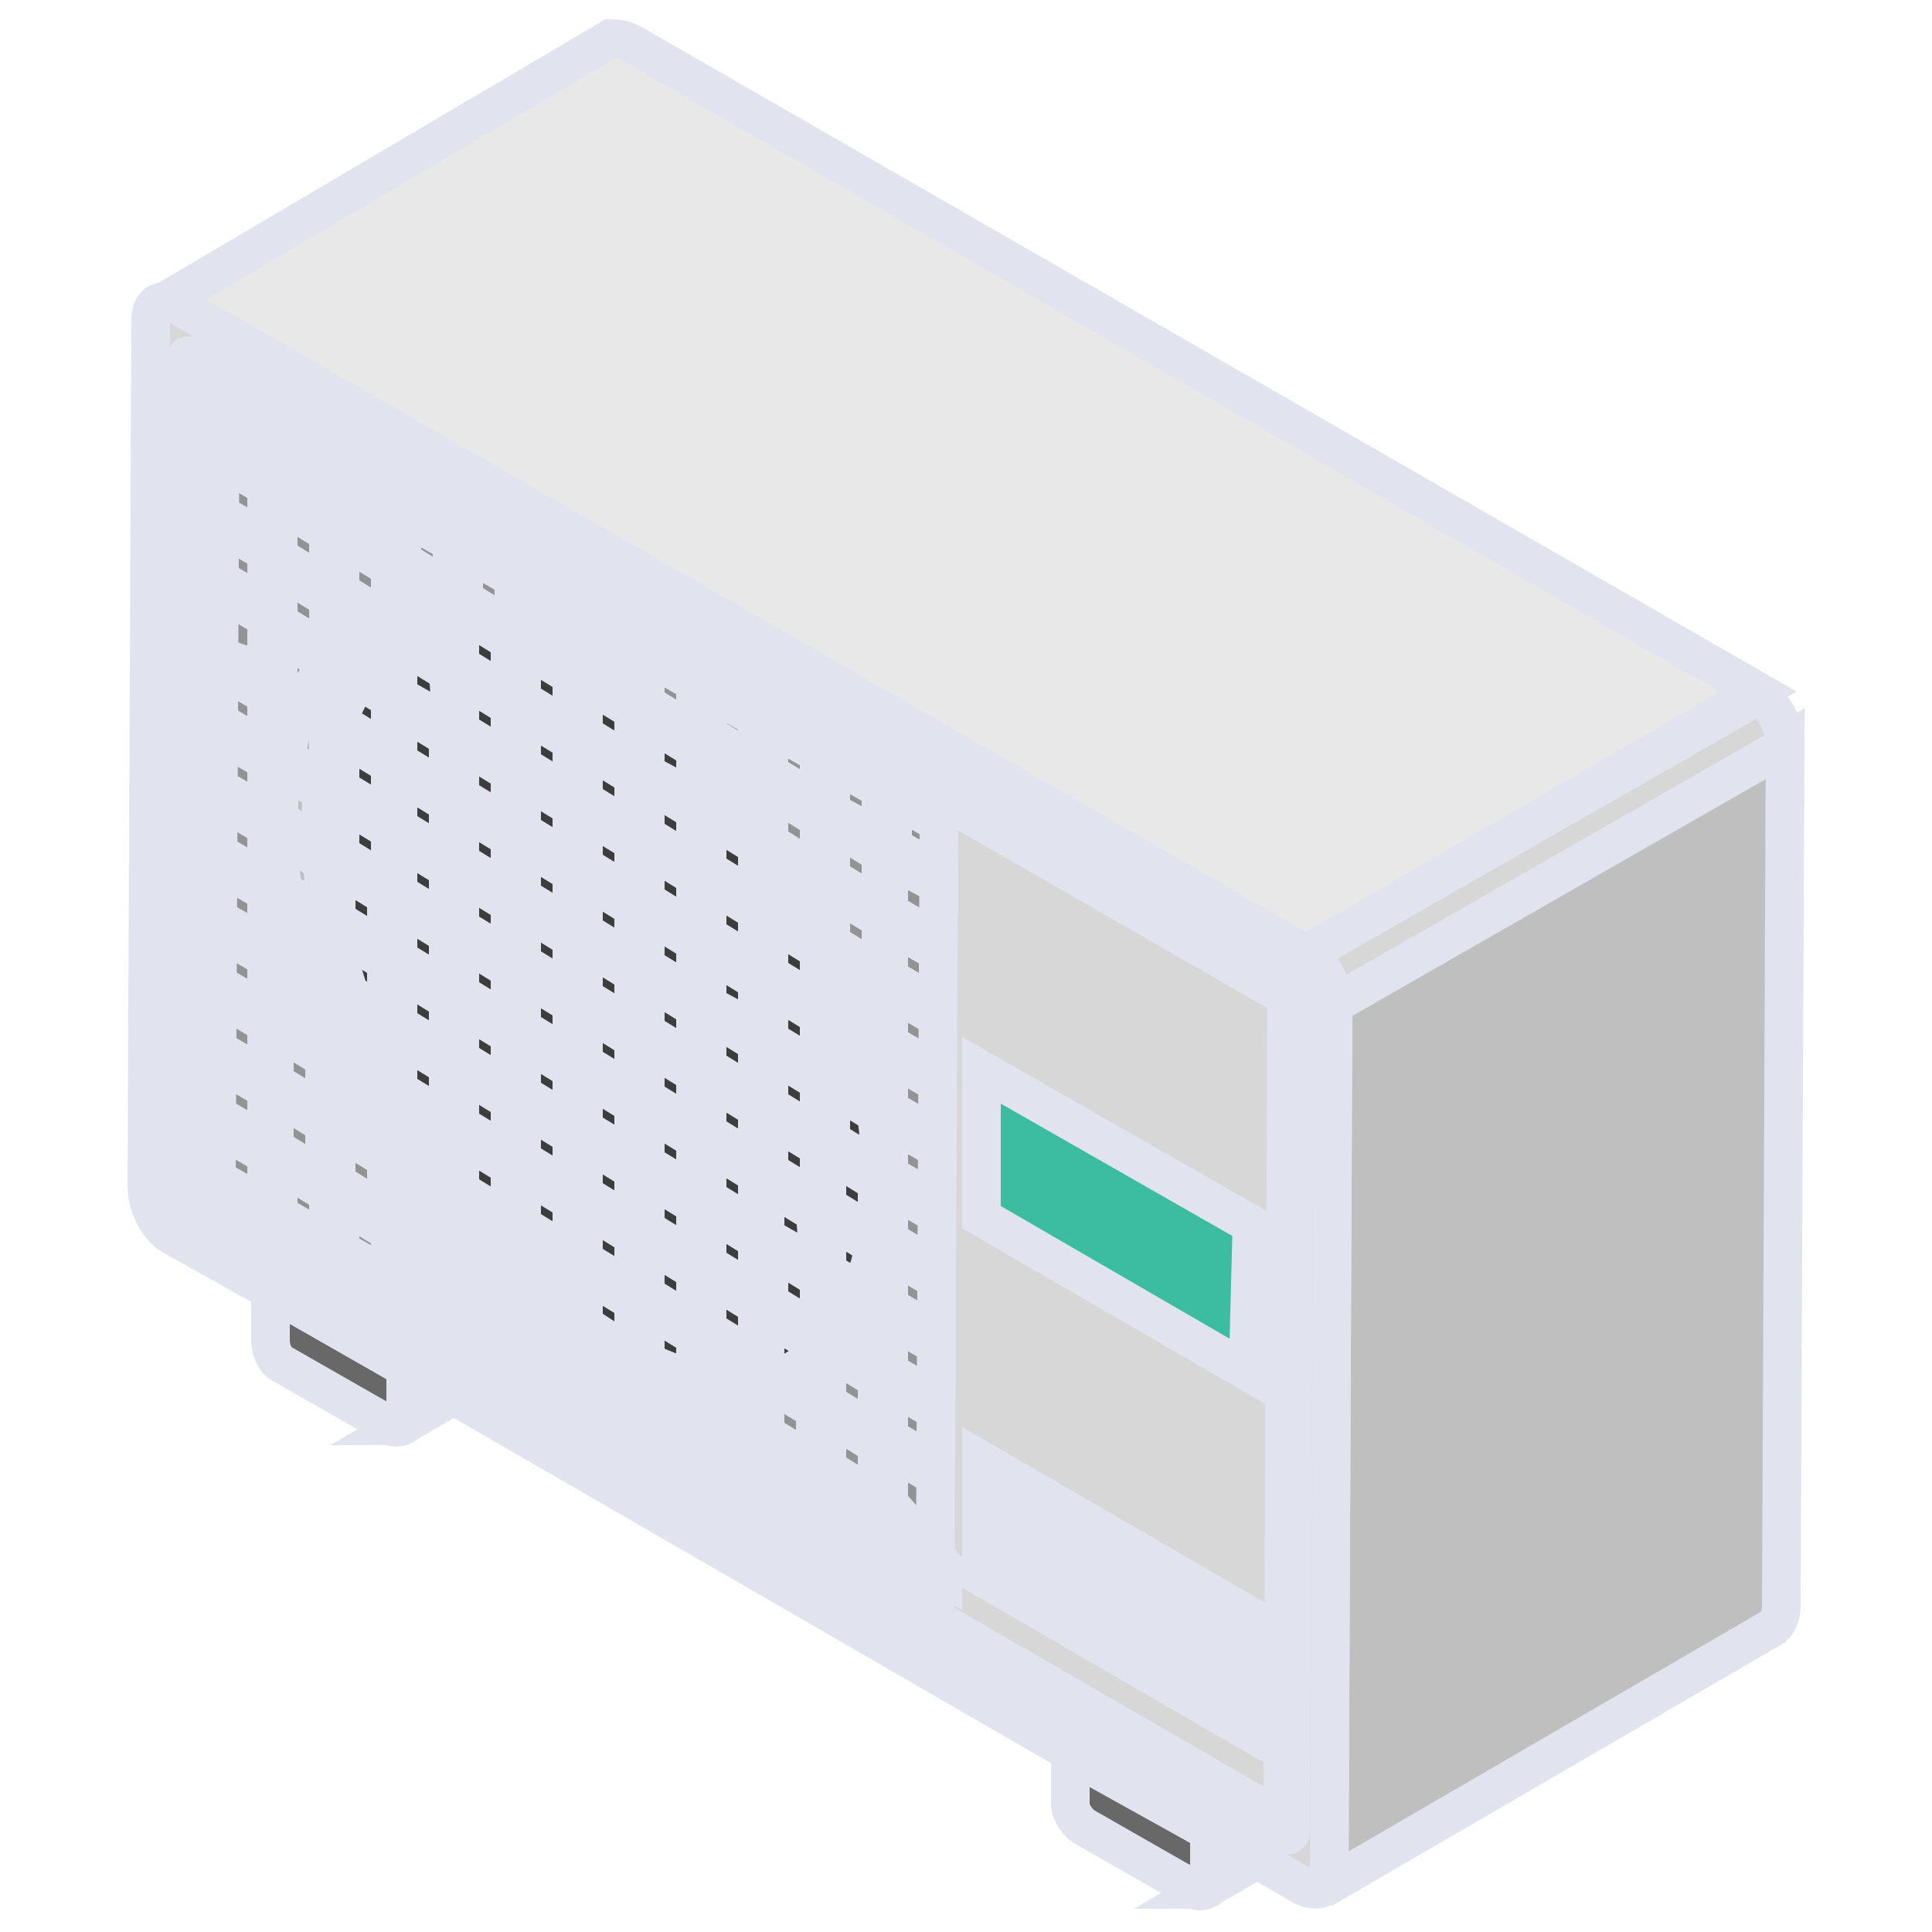 <svg xmlns:xlink="http://www.w3.org/1999/xlink" xmlns="http://www.w3.org/2000/svg" viewBox="0 0 50 50" width="50"  height="50" ><path fill="#4F4D4D" d="M10.5,35.4l0,1.3c0,0.1,0,0.2-0.1,0.2l13.4-7.8c0.1,0,0.1-0.1,0.1-0.2l0-1.3L10.5,35.4z" stroke="#E1E4EF"></path><path fill="#686868" d="M10.5,35.4l0,1.3c0,0.2-0.2,0.3-0.4,0.2l-2.8-1.6C7.1,35.2,7,34.9,7,34.7l0-1.3L10.5,35.4z" stroke="#E1E4EF"></path><path fill="#4F4D4D" d="M31.3,47.4l0,1.3c0,0.1,0,0.2-0.1,0.2l11.7-6.8c0.1,0,0.1-0.1,0.1-0.2l0-1.3L31.3,47.4z" stroke="#E1E4EF"></path><path fill="#686868" d="M31.3,47.4l0,1.3c0,0.2-0.2,0.3-0.4,0.2l-2.8-1.6c-0.2-0.1-0.4-0.4-0.4-0.6l0-1.3L31.3,47.4z" stroke="#E1E4EF"></path><path fill="#BFBFBF" d="M46.2,19.2l-0.1,22.4c0,0.2-0.1,0.4-0.2,0.5l-11.7,6.8c0.1-0.1,0.2-0.2,0.2-0.5L34.5,26L46.2,19.2z" stroke="#E1E4EF"></path><path fill="#E8E8E8" d="M45.5,17.9l-11.7,6.8L4.6,7.9c-0.2-0.1-0.4-0.1-0.5,0L15.8,1C15.9,1,16.1,1,16.3,1.1L45.5,17.9z" stroke="#E1E4EF"></path><path fill="#D7D7D7" d="M33.8,24.7L45.5,18c0.4,0.2,0.7,0.8,0.7,1.3L34.5,26C34.5,25.5,34.2,25,33.8,24.7z" stroke="#E1E4EF"></path><path fill="#D7D7D7" d="M33.8,24.7c0.4,0.2,0.7,0.8,0.7,1.3l-0.1,22.4c0,0.5-0.3,0.6-0.7,0.4l-2.4-1.4l-3.5-2l-17.3-10l-3.5-2   L4.5,32c-0.4-0.2-0.7-0.8-0.7-1.3L3.9,8.3c0-0.5,0.3-0.6,0.7-0.4L33.8,24.7z" stroke="#E1E4EF"></path><polygon fill="#3CBCA1" points="32.4 31.7 32.3 35.5 25.4 31.5 25.4 27.7" stroke="#E1E4EF"></polygon><polygon fill="#BFBFBF" points="32.3 41.8 32.3 42.8 25.4 38.8 25.4 37.8" stroke="#E1E4EF"></polygon><polygon fill="#BFBFBF" points="32.3 43.9 32.3 44.8 25.4 40.8 25.4 39.9" stroke="#E1E4EF"></polygon><polygon fill="#929393" points="24.3 21.3 24.2 41.2 5.6 30.5 5.7 10.6" stroke="#E1E4EF"></polygon><path fill="#3D3D3D" d="M15,17c4.3,2.5,7.8,8.5,7.8,13.5c0,4.9-3.5,6.9-7.8,4.5c-4.3-2.5-7.8-8.5-7.8-13.5  C7.2,16.5,10.7,14.5,15,17z" stroke="#E1E4EF"></path><path fill="#BFBFBF" d="M8.3,21.4c0-3.3,1.5-5.2,3.8-5.5c-2.9-0.3-4.9,1.7-4.9,5.5c0,4.9,3.5,11,7.8,13.5c1.5,0.9,2.8,1.2,4,1   c-0.9-0.1-1.9-0.4-2.9-1C11.7,32.4,8.3,26.4,8.3,21.4z" stroke="#E1E4EF"></path><path fill="#BFBFBF" d="M33.4,25.6c0.1,0,0.1,0.2,0.1,0.2l-0.1,21.6c0,0.1-0.1,0.1-0.1,0.1L4.9,31.1c-0.1,0-0.1-0.1-0.1-0.2  L4.8,9.3c0-0.1,0.1-0.1,0.1-0.1L33.4,25.6z M33.2,47.1l0.1-21.3L5.1,9.6L5,30.8L33.2,47.1" stroke="#E1E4EF"></path><path fill="#686868" d="M24.3,22.9l0-0.3l-1.2-0.7l0-1.3l-0.3-0.2l0,1.3L21.5,21l0-1.3l-0.3-0.2l0,1.3l-1.3-0.8l0-1.3l-0.3-0.2   l0,1.3l-1.3-0.8l0-1.3L18,17.7l0,1.3l-1.3-0.8l0-1.3l-0.3-0.2l0,1.3l-1.3-0.8l0-1.3l-0.3-0.2l0,1.3l-1.3-0.8l0-1.3L13.3,15l0,1.3   l-1.3-0.8l0-1.3l-0.3-0.2l0,1.3l-1.3-0.8l0-1.3l-0.3-0.2l0,1.3l-1.3-0.8l0-1.3l-0.3-0.2l0,1.3l-1.3-0.8l0-1.3l-0.3-0.2l0,1.3   l-1.2-0.7l0,0.3l1.2,0.7l0,1.4l-1.2-0.7l0,0.3l1.2,0.7l0,1.4l-1.2-0.7l0,0.3l1.2,0.7l0,1.4L5.7,17l0,0.3L6.9,18l0,1.4l-1.2-0.7   l0,0.3l1.2,0.7l0,1.4l-1.2-0.7l0,0.3l1.2,0.7l0,1.4l-1.2-0.7l0,0.3l1.2,0.7l0,1.4l-1.2-0.7l0,0.3l1.2,0.7l0,1.4l-1.2-0.7l0,0.3   l1.2,0.7l0,1.4l-1.2-0.7l0,0.3l1.2,0.7l0,1.4l-1.2-0.7l0,0.3l1.2,0.7l0,1.3l0.3,0.2l0-1.3l1.3,0.8l0,1.3l0.3,0.2l0-1.3l1.3,0.8   l0,1.3l0.3,0.2l0-1.3l1.3,0.8l0,1.3l0.3,0.2l0-1.3l1.3,0.8l0,1.3l0.3,0.2l0-1.3l1.3,0.8l0,1.3l0.3,0.2l0-1.3l1.3,0.8l0,1.3   l0.3,0.2l0-1.3l1.3,0.8l0,1.3l0.3,0.2l0-1.3l1.3,0.8l0,1.3l0.3,0.2l0-1.3l1.3,0.8l0,1.3l0.3,0.2l0-1.3l1.3,0.8l0,1.3l0.3,0.2   l0-1.3l1.2,0.7l0-0.3L23,38.9l0-1.4l1.2,0.7l0-0.3L23,37.2l0-1.4l1.2,0.7l0-0.3L23,35.5l0-1.4l1.2,0.7l0-0.3L23,33.8l0-1.4   l1.2,0.7l0-0.3L23,32.1l0-1.4l1.2,0.7l0-0.3L23,30.4l0-1.4l1.2,0.7l0-0.3L23,28.7l0-1.4l1.2,0.7l0-0.3L23,27l0-1.4l1.2,0.7l0-0.3   L23,25.3l0-1.4l1.2,0.7l0-0.3L23,23.6l0-1.4L24.3,22.9z M8.4,30.5l-1.3-0.8l0-1.4l1.3,0.8L8.4,30.5z M8.4,28.8l-1.3-0.8l0-1.4   l1.3,0.8L8.4,28.8z M8.5,27.1l-1.3-0.8l0-1.4l1.3,0.8L8.5,27.1z M8.5,25.4l-1.3-0.8l0-1.4L8.5,24L8.5,25.4z M8.5,23.7L7.2,23   l0-1.4l1.3,0.8L8.5,23.7z M8.5,22l-1.3-0.8l0-1.4l1.3,0.8L8.5,22z M8.5,20.3l-1.3-0.8l0-1.4l1.3,0.8L8.5,20.3z M8.5,18.6l-1.3-0.8   l0-1.4l1.3,0.8L8.5,18.6z M8.5,16.9l-1.3-0.8l0-1.4l1.3,0.8L8.5,16.9z M8.5,15.2l-1.3-0.8l0-1.4l1.3,0.8L8.5,15.2z M10,31.4   l-1.3-0.8l0-1.4L10,30L10,31.4z M10,29.7L8.7,29l0-1.4l1.3,0.8L10,29.7z M10,28l-1.3-0.8l0-1.4l1.3,0.8L10,28z M10,26.3l-1.3-0.8   l0-1.4l1.3,0.8L10,26.3z M10,24.6l-1.3-0.8l0-1.4l1.3,0.8L10,24.6z M10.1,22.9l-1.3-0.8l0-1.4l1.3,0.8L10.1,22.9z M10.1,21.2   l-1.3-0.8l0-1.4l1.3,0.8L10.1,21.2z M10.1,19.5l-1.3-0.8l0-1.4l1.3,0.8L10.1,19.5z M10.1,17.8l-1.3-0.8l0-1.4l1.3,0.8L10.1,17.8z    M10.1,16.1l-1.3-0.8l0-1.4l1.3,0.8L10.1,16.1z M11.6,32.4l-1.3-0.8l0-1.4l1.3,0.8L11.6,32.4z M11.6,30.7l-1.3-0.8l0-1.4l1.3,0.8   L11.6,30.7z M11.6,29l-1.3-0.8l0-1.4l1.3,0.8L11.6,29z M11.6,27.3l-1.3-0.8l0-1.4l1.3,0.8L11.6,27.3z M11.6,25.6l-1.3-0.8l0-1.4   l1.3,0.8L11.6,25.6z M11.6,23.9l-1.3-0.8l0-1.4l1.3,0.8L11.6,23.9z M11.6,22.2l-1.3-0.8l0-1.4l1.3,0.8L11.6,22.2z M11.6,20.5   l-1.3-0.8l0-1.4l1.3,0.8L11.6,20.5z M11.7,18.8L10.3,18l0-1.4l1.3,0.8L11.7,18.8z M11.7,17.1l-1.3-0.8l0-1.4l1.3,0.8L11.7,17.1z    M13.2,33.3l-1.3-0.8l0-1.4l1.3,0.8L13.2,33.3z M13.2,31.6l-1.3-0.8l0-1.4l1.3,0.8L13.2,31.6z M13.2,29.9l-1.3-0.8l0-1.4l1.3,0.8   L13.2,29.9z M13.2,28.2l-1.3-0.8l0-1.4l1.3,0.8L13.2,28.2z M13.2,26.5l-1.3-0.8l0-1.4l1.3,0.8L13.2,26.5z M13.2,24.8L11.9,24   l0-1.4l1.3,0.8L13.2,24.8z M13.2,23.1l-1.3-0.8l0-1.4l1.3,0.8L13.2,23.1z M13.2,21.4l-1.3-0.8l0-1.4l1.3,0.8L13.2,21.4z    M13.2,19.7l-1.3-0.8l0-1.4l1.3,0.8L13.2,19.7z M13.2,18l-1.3-0.8l0-1.4l1.3,0.8L13.2,18z M14.8,34.2l-1.3-0.8l0-1.4l1.3,0.8   L14.8,34.2z M14.8,32.5l-1.3-0.8l0-1.4l1.3,0.8L14.8,32.5z M14.8,30.8L13.5,30l0-1.4l1.3,0.8L14.8,30.8z M14.8,29.1l-1.3-0.8   l0-1.4l1.3,0.8L14.8,29.1z M14.8,27.4l-1.3-0.8l0-1.4l1.3,0.8L14.8,27.4z M14.8,25.7l-1.3-0.8l0-1.4l1.3,0.8L14.8,25.7z M14.8,24   l-1.3-0.8l0-1.4l1.3,0.8L14.8,24z M14.8,22.3l-1.3-0.8l0-1.4l1.3,0.8L14.8,22.3z M14.8,20.6l-1.3-0.8l0-1.4l1.3,0.8L14.8,20.6z    M14.8,18.9l-1.3-0.8l0-1.4l1.3,0.8L14.8,18.9z M16.4,35.1l-1.3-0.8l0-1.4l1.3,0.8L16.4,35.1z M16.4,33.4l-1.3-0.8l0-1.4l1.3,0.8   L16.4,33.4z M16.4,31.7l-1.3-0.8l0-1.4l1.3,0.8L16.4,31.7z M16.4,30l-1.3-0.8l0-1.4l1.3,0.8L16.4,30z M16.4,28.3l-1.3-0.8l0-1.4   l1.3,0.8L16.4,28.3z M16.4,26.6l-1.3-0.8l0-1.4l1.3,0.8L16.4,26.6z M16.4,24.9l-1.3-0.8l0-1.4l1.3,0.8L16.4,24.9z M16.4,23.2   l-1.3-0.8l0-1.4l1.3,0.8L16.4,23.2z M16.4,21.5l-1.3-0.8l0-1.4l1.3,0.8L16.4,21.5z M16.4,19.8L15.1,19l0-1.4l1.3,0.8L16.4,19.8z    M18,36l-1.3-0.8l0-1.4l1.3,0.8L18,36z M18,34.3l-1.3-0.8l0-1.4l1.3,0.8L18,34.3z M18,32.6l-1.3-0.8l0-1.4l1.3,0.8L18,32.6z    M18,30.9l-1.3-0.8l0-1.4l1.3,0.8L18,30.9z M18,29.2l-1.3-0.8l0-1.4l1.3,0.8L18,29.2z M18,27.5l-1.3-0.8l0-1.4l1.3,0.8L18,27.5z    M18,25.8l-1.3-0.8l0-1.4l1.3,0.8L18,25.8z M18,24.1l-1.3-0.8l0-1.4l1.3,0.8L18,24.1z M18,22.4l-1.3-0.8l0-1.4L18,21L18,22.4z    M18,20.7L16.7,20l0-1.4l1.3,0.8L18,20.7z M19.6,36.9l-1.3-0.8l0-1.4l1.3,0.8L19.6,36.9z M19.6,35.2l-1.3-0.8l0-1.4l1.3,0.8   L19.6,35.2z M19.6,33.5l-1.3-0.8l0-1.4l1.3,0.8L19.6,33.5z M19.6,31.8l-1.3-0.8l0-1.4l1.3,0.8L19.6,31.8z M19.6,30.1l-1.3-0.8   l0-1.4l1.3,0.8L19.6,30.1z M19.6,28.4l-1.3-0.8l0-1.4l1.3,0.8L19.6,28.4z M19.6,26.7L18.3,26l0-1.4l1.3,0.8L19.6,26.7z M19.6,25   l-1.3-0.8l0-1.4l1.3,0.8L19.6,25z M19.6,23.3l-1.3-0.8l0-1.4l1.3,0.8L19.6,23.3z M19.6,21.6l-1.3-0.8l0-1.4l1.3,0.8L19.6,21.6z    M21.1,37.9l-1.3-0.8l0-1.4l1.3,0.8L21.1,37.9z M21.1,36.2l-1.3-0.8l0-1.4l1.3,0.8L21.1,36.2z M21.2,34.5l-1.3-0.8l0-1.4l1.3,0.8   L21.2,34.5z M21.2,32.8L19.8,32l0-1.4l1.3,0.8L21.2,32.8z M21.2,31.1l-1.3-0.8l0-1.4l1.3,0.8L21.2,31.1z M21.2,29.4l-1.3-0.8   l0-1.4l1.3,0.8L21.2,29.4z M21.2,27.7l-1.3-0.8l0-1.4l1.3,0.8L21.2,27.7z M21.2,26l-1.3-0.8l0-1.4l1.3,0.8L21.2,26z M21.2,24.3   l-1.3-0.8l0-1.4l1.3,0.8L21.2,24.3z M21.2,22.6l-1.3-0.8l0-1.4l1.3,0.8L21.2,22.6z M22.7,38.8L21.4,38l0-1.4l1.3,0.8L22.7,38.8z    M22.7,37.1l-1.3-0.8l0-1.4l1.3,0.8L22.7,37.1z M22.7,35.4l-1.3-0.8l0-1.4l1.3,0.8L22.7,35.4z M22.7,33.7l-1.3-0.8l0-1.4l1.3,0.8   L22.7,33.7z M22.7,32l-1.3-0.8l0-1.4l1.3,0.8L22.7,32z M22.8,30.3l-1.3-0.8l0-1.4l1.3,0.8L22.8,30.3z M22.8,28.6l-1.3-0.8l0-1.4   l1.3,0.8L22.8,28.6z M22.8,26.9l-1.3-0.8l0-1.4l1.3,0.8L22.8,26.9z M22.8,25.2l-1.3-0.8l0-1.4l1.3,0.8L22.8,25.2z M22.8,23.5   l-1.3-0.8l0-1.4l1.3,0.8L22.8,23.5z" stroke="#E1E4EF"></path></svg>
